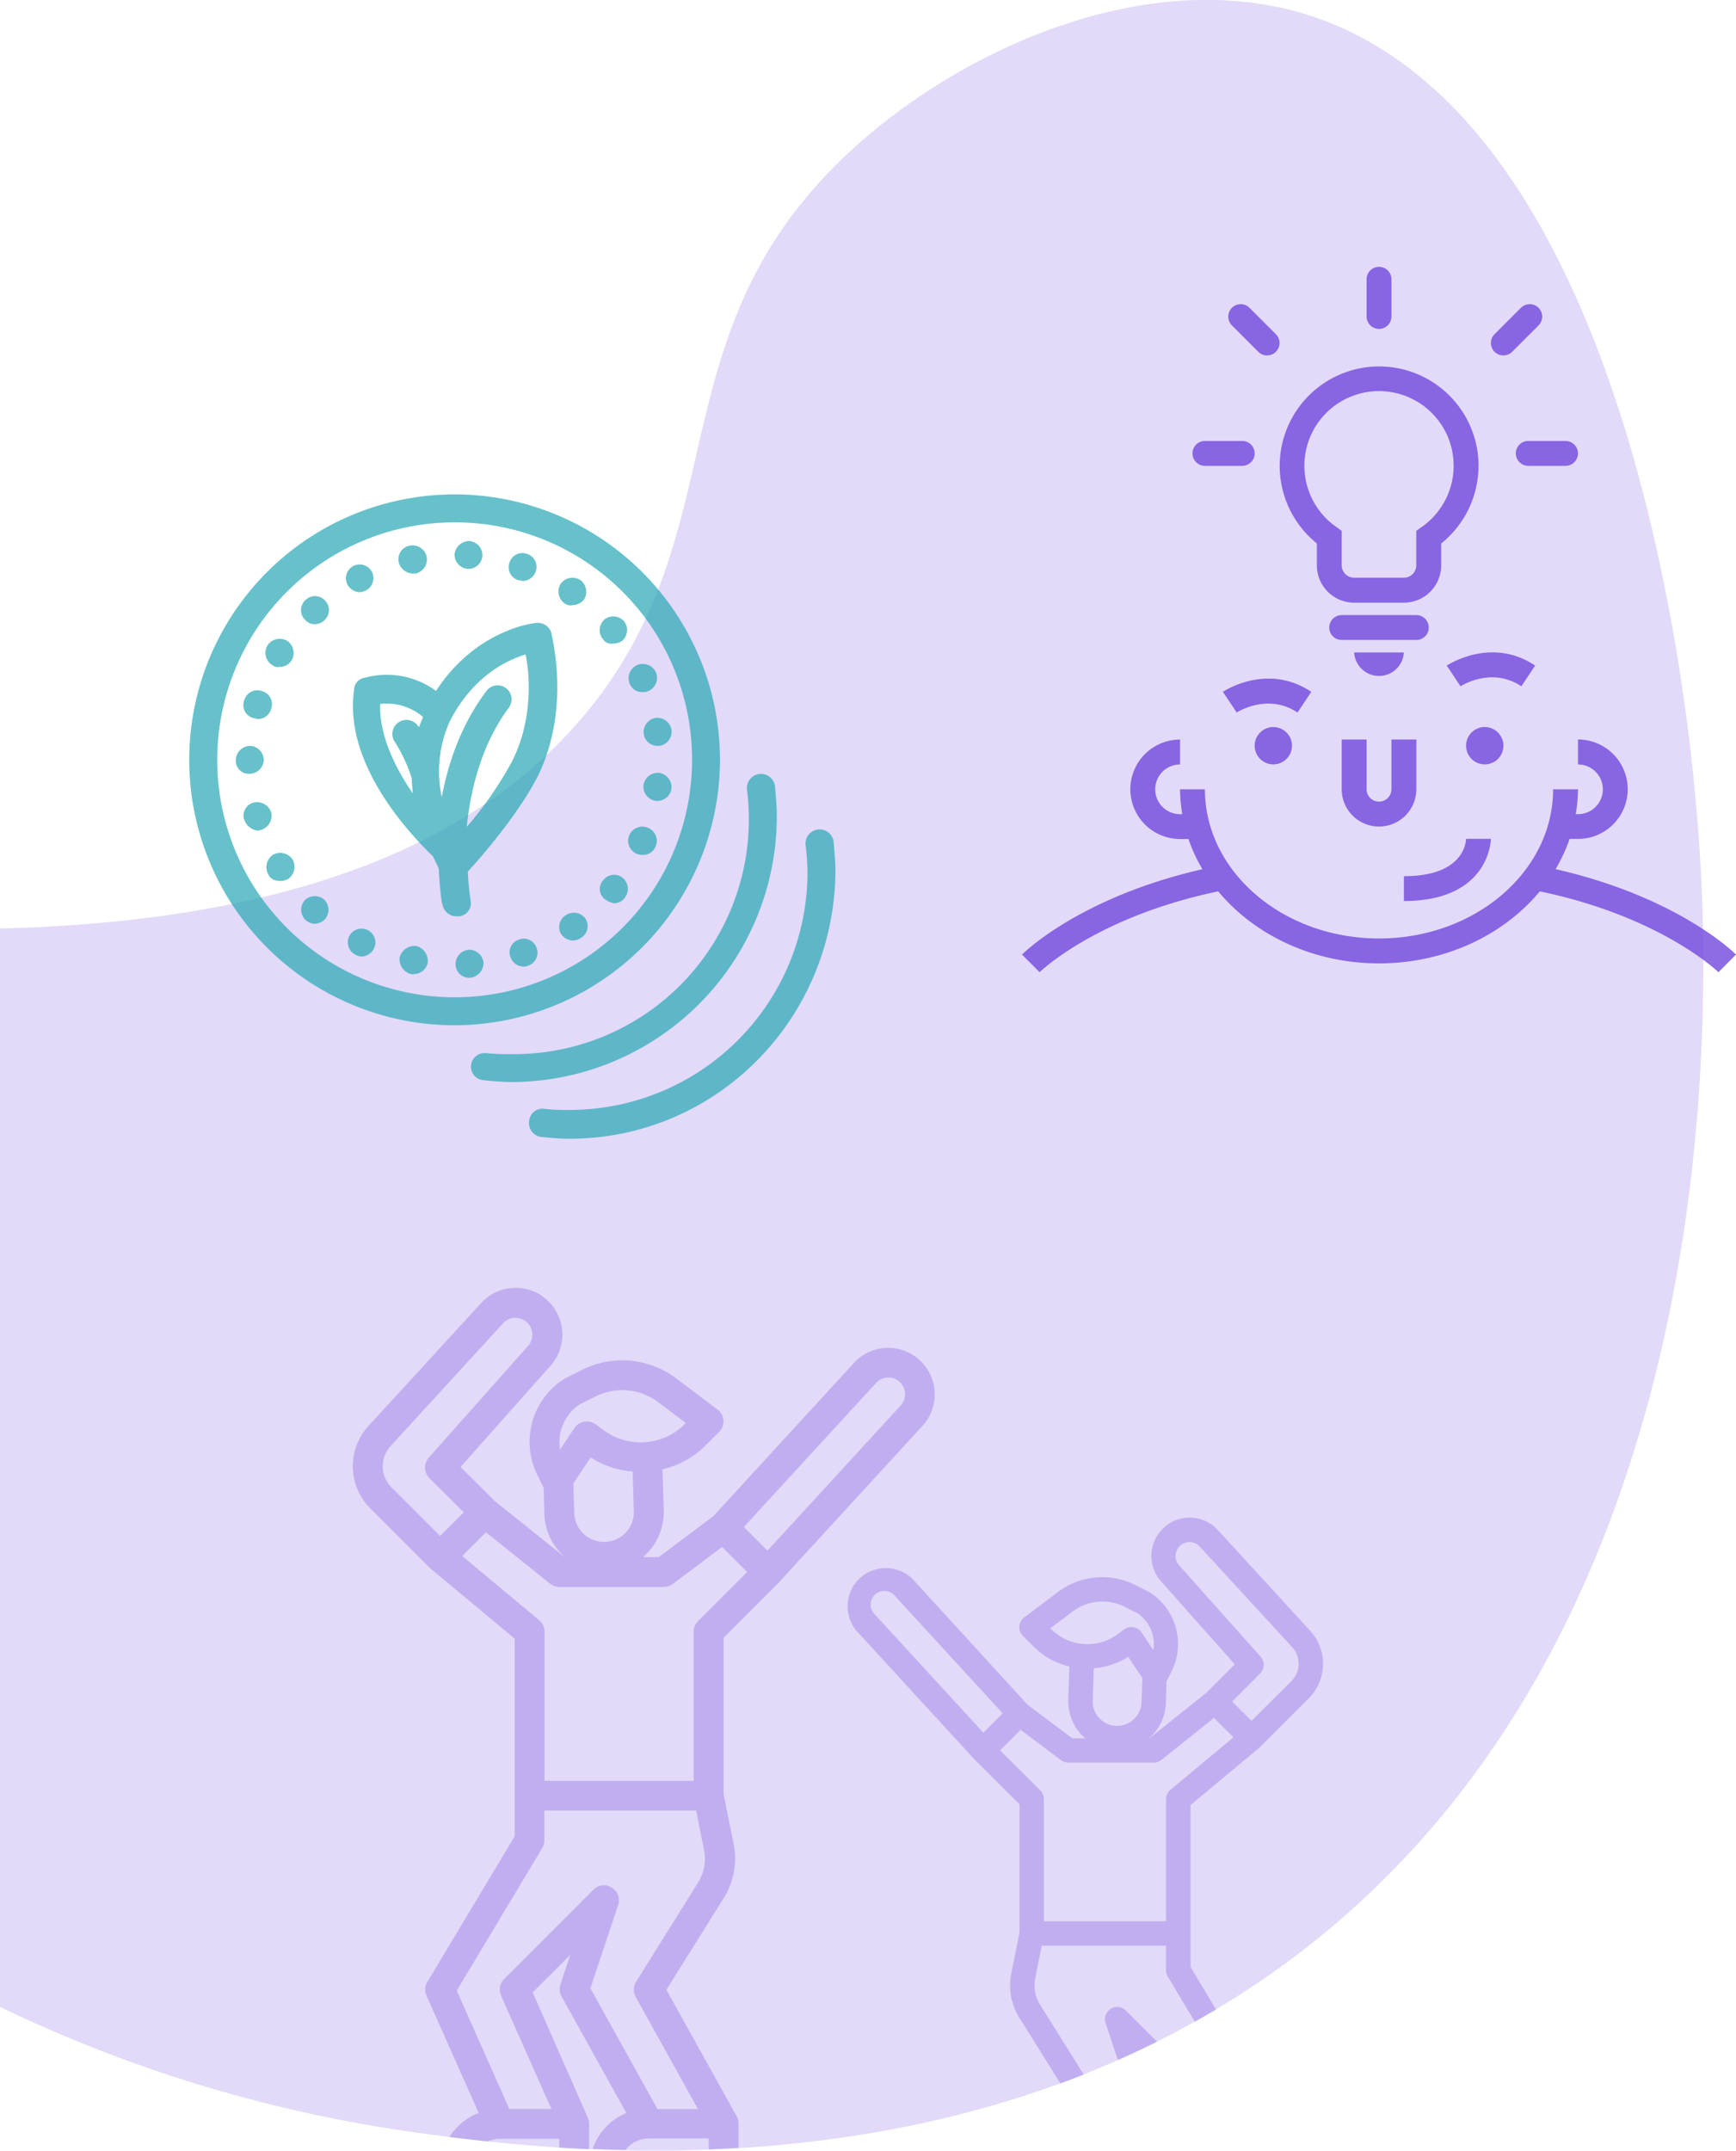 <svg xmlns="http://www.w3.org/2000/svg" viewBox="0 0 454 562.34"><defs><style>.cls-1,.cls-5{fill:#7147dd;}.cls-1{opacity:0.2;}.cls-2{opacity:0.7;}.cls-3{fill:#26a6b5;}.cls-4{opacity:0.3;}.cls-6{opacity:0.8;}</style></defs><title>mgrt</title><g id="Layer_2" data-name="Layer 2"><g id="Layer_1-2" data-name="Layer 1"><path class="cls-1" d="M.25,243c90.8-2.11,132.07-30.85,153-56,39.62-47.6,18.71-97.21,66-144,28.4-28.09,77.05-50.88,119-40,91.32,23.71,104.61,195,106,213,2,25.35,16.73,215.73-117,304-84.51,55.79-185.13,42.28-217,38a368,368,0,0,1-110-33" transform="translate(-0.25 -0.25)"/><g class="cls-2"><path class="cls-3" d="M144.47,165.81a3.67,3.67,0,0,0-3.9-2.68c-.73,0-15.82,1.7-26.29,17.77a21.78,21.78,0,0,0-18.75-3.41,3.18,3.18,0,0,0-2.68,3.17c-2.68,18.5,13.15,36.28,20.7,43.58.48,1.22,1.21,2.44,1.46,3.17.24,5.36.73,9,1,9.5a3.67,3.67,0,0,0,3.65,2.92h.73a3.44,3.44,0,0,0,2.93-4.14,73.38,73.38,0,0,1-.73-7.55c3.16-3.41,13.39-15.1,18.5-25.32C149.58,185,144.47,166.54,144.47,165.81Zm-44.8,18.5a14.61,14.61,0,0,1,11.2,3.41c-.25.73-.73,1.7-1,2.68a.24.24,0,0,0-.24-.24,3.68,3.68,0,1,0-6.09,4.13,39.6,39.6,0,0,1,4.39,9.5V204c0,1.22.24,2.44.24,3.66C103.56,200.87,99.42,192.59,99.67,184.31Zm34.57,14.85a94.54,94.54,0,0,1-11.93,17.29c1-9.49,3.65-21.18,11-31.16a3.65,3.65,0,1,0-5.84-4.39c-6.58,8.77-10,18.75-11.69,27.76a31.81,31.81,0,0,1,2.19-20c6.09-11.68,14.85-15.82,19.72-17.28C138.87,176.76,139.6,188.45,134.24,199.16Z" transform="translate(-0.25 -0.25)"/><path class="cls-3" d="M134,283.17a71.58,71.58,0,0,1-7.3-.49,3.55,3.55,0,1,1,.73-7.06,57.73,57.73,0,0,0,6.57.25,61.39,61.39,0,0,0,61.6-69.16,3.69,3.69,0,0,1,7.31-1c.24,2.68.49,5.36.49,8A69.53,69.53,0,0,1,134,283.17Z" transform="translate(-0.25 -0.25)"/><path class="cls-3" d="M149.1,298c-2.44,0-4.87-.24-7.31-.48a3.64,3.64,0,0,1-3.16-4.14,3.49,3.49,0,0,1,4.14-3.17,57.73,57.73,0,0,0,6.57.25,62.2,62.2,0,0,0,62.09-62.1,70,70,0,0,0-.48-7.06,3.68,3.68,0,1,1,7.3-1c.24,2.68.49,5.36.49,8C218.25,267.1,187.33,298,149.1,298Z" transform="translate(-0.25 -0.25)"/><path class="cls-3" d="M119.39,252.49a3.75,3.75,0,0,1,3.41-3.9h0a3.76,3.76,0,0,1,3.9,3.41h0a3.94,3.94,0,0,1-3.41,3.9H123A3.53,3.53,0,0,1,119.39,252.49Zm-11.69,2.44a4,4,0,0,1-2.92-4.39h0a4,4,0,0,1,4.38-2.92h0a4,4,0,0,1,2.93,4.38h0a3.68,3.68,0,0,1-3.66,2.93h0C108.19,255.17,108,254.93,107.7,254.93Zm26.06-4.39a3.51,3.51,0,0,1,2.19-4.62h0a3.51,3.51,0,0,1,4.62,2.19h0a3.51,3.51,0,0,1-2.19,4.62h0a2.12,2.12,0,0,1-1.21.25h0A3.65,3.65,0,0,1,133.76,250.54Zm-40.67-.73a3.63,3.63,0,0,1-1.46-4.87h0a3.63,3.63,0,0,1,4.87-1.46h0A3.61,3.61,0,0,1,98,248.35h0a3.8,3.8,0,0,1-3.16,2h0A3.48,3.48,0,0,1,93.09,249.81Zm54.06-5.11a3.6,3.6,0,0,1,1-5.11h0a3.77,3.77,0,0,1,5.12.73h0a3.6,3.6,0,0,1-1,5.11h0a3.9,3.9,0,0,1-2.19.73h0A3.82,3.82,0,0,1,147.15,244.7Zm-67-3.9a3.77,3.77,0,0,1-.25-5.11h0a3.77,3.77,0,0,1,5.12-.24h0a3.76,3.76,0,0,1,.24,5.11h0a3.91,3.91,0,0,1-2.68,1.22h0A3.49,3.49,0,0,1,80.19,240.8Zm78.4-5.35a3.38,3.38,0,0,1-.48-5.12h0a3.54,3.54,0,0,1,5.11-.48h0a3.78,3.78,0,0,1,.49,5.11h0a3.49,3.49,0,0,1-2.93,1.46h0A6.09,6.09,0,0,1,158.59,235.45Zm-88.14-6.58a3.89,3.89,0,0,1,1.21-5.11h0A3.89,3.89,0,0,1,76.78,225h0a3.89,3.89,0,0,1-1.22,5.11h0a4.66,4.66,0,0,1-2,.49h0C72.15,230.58,70.93,230.09,70.45,228.87Zm96.42-5.36a3.67,3.67,0,0,1-2-4.87h0a3.68,3.68,0,0,1,4.87-1.94h0a3.67,3.67,0,0,1,2,4.87h0a3.44,3.44,0,0,1-3.41,2.19h0A3,3,0,0,1,166.87,223.51Zm-102.75-9a3.48,3.48,0,0,1,2.43-4.38h0a3.86,3.86,0,0,1,4.63,2.44h0a3.86,3.86,0,0,1-2.44,4.62h0c-.24,0-.73.25-1,.25h0A4.18,4.18,0,0,1,64.12,214.5Zm107.62-4.87a3.76,3.76,0,0,1-3.16-4.13h0a3.78,3.78,0,0,1,4.14-3.17h0a3.78,3.78,0,0,1,3.16,4.14h0a3.65,3.65,0,0,1-3.65,3.16h0C172,209.88,172,209.63,171.74,209.63ZM61.92,199.16h0a3.8,3.8,0,0,1,3.66-3.89h0a3.74,3.74,0,0,1,3.65,3.65h0a3.74,3.74,0,0,1-3.65,3.65h0A3.39,3.39,0,0,1,61.92,199.16Zm106.66-7.06h0a3.78,3.78,0,0,1,3.16-4.14h0a3.78,3.78,0,0,1,4.14,3.17h0a3.78,3.78,0,0,1-3.16,4.14h-.49A3.68,3.68,0,0,1,168.58,192.1ZM66.55,188a3.46,3.46,0,0,1-2.43-4.62h0a3.55,3.55,0,0,1,4.62-2.44h0a3.56,3.56,0,0,1,2.44,4.63h0a3.6,3.6,0,0,1-3.41,2.68h0A10.09,10.09,0,0,1,66.55,188Zm98.37-9h0a3.76,3.76,0,0,1,2-4.87h0a3.75,3.75,0,0,1,4.87,1.95h0a3.75,3.75,0,0,1-2,4.87h0a3,3,0,0,1-1.46.25h0A3.45,3.45,0,0,1,164.92,179Zm-93.5-4.87A3.78,3.78,0,0,1,70.2,169h0a3.86,3.86,0,0,1,5.12-1.22h0a3.84,3.84,0,0,1,1.21,5.12h0a3.55,3.55,0,0,1-3.16,1.7h0A2,2,0,0,1,71.42,174.08Zm86.44-6.81h0a3.79,3.79,0,0,1,.49-5.12h0a3.75,3.75,0,0,1,5.11.49h0a3.77,3.77,0,0,1-.48,5.11h0a4.09,4.09,0,0,1-2.44.73h0A2.6,2.6,0,0,1,157.86,167.27Zm-77.92-5.12a3.54,3.54,0,0,1,.25-5.11h0a3.53,3.53,0,0,1,5.11.24h0a3.54,3.54,0,0,1-.24,5.12h0a3.5,3.5,0,0,1-2.44,1h0A3.1,3.1,0,0,1,79.94,162.15ZM147.88,158a3.81,3.81,0,0,1-1-5.11h0a3.82,3.82,0,0,1,5.11-1h0a3.82,3.82,0,0,1,1,5.11h0a3.82,3.82,0,0,1-2.92,1.46h0A2.48,2.48,0,0,1,147.88,158Zm-56.74-4.87a3.63,3.63,0,0,1,1.47-4.87h0a3.63,3.63,0,0,1,4.87,1.46h0A3.62,3.62,0,0,1,96,154.6h0a4.34,4.34,0,0,1-1.7.49h0A3.81,3.81,0,0,1,91.14,153.14Zm44.56-1.21h0a3.53,3.53,0,0,1-2.19-4.63h0a3.52,3.52,0,0,1,4.63-2.19h0a3.51,3.51,0,0,1,2.19,4.62h0a3.66,3.66,0,0,1-3.41,2.44h0A10.45,10.45,0,0,0,135.7,151.93Zm-31.16-4.63a3.6,3.6,0,0,1,2.92-4.38h0a3.78,3.78,0,0,1,4.38,2.92h0a3.78,3.78,0,0,1-2.92,4.38h-.73A3.87,3.87,0,0,1,104.54,147.3Zm18,1.7h0a3.73,3.73,0,0,1-3.41-3.89h0A3.93,3.93,0,0,1,123,141.7h0a3.74,3.74,0,0,1,3.41,3.9h0a3.69,3.69,0,0,1-3.65,3.4h-.24Z" transform="translate(-0.25 -0.25)"/><path class="cls-3" d="M119.15,268.32a69.4,69.4,0,1,1,69.39-69.4A69.53,69.53,0,0,1,119.15,268.32Zm0-131.49a62.09,62.09,0,1,0,62.09,62.09A62,62,0,0,0,119.15,136.83Z" transform="translate(-0.25 -0.25)"/></g><g class="cls-4"><path class="cls-5" d="M289.38,529.2a3.2,3.2,0,0,1,5.29-3.27l8.16,8.16c-3.4,1.7-6.8,3.29-10.22,4.8Z" transform="translate(-0.25 -0.25)"/><path class="cls-5" d="M329.94,433.43a3.2,3.2,0,0,1-.13,4.38l-7.33,7.33,5.07,5.06L338,439.78a6.4,6.4,0,0,0,.19-8.84L314,404.62a3.61,3.61,0,0,0-2.59-1.18,3.74,3.74,0,0,0-2.65,1.08,3.62,3.62,0,0,0-.15,5ZM229,417.27a3.56,3.56,0,0,0-.13,4.92l28.54,31.1,5.06-5.06-28.3-30.83a3.48,3.48,0,0,0-2.56-1.17A3.44,3.44,0,0,0,229,417.27Zm9.55-4.53.32.33L269,446l11.69,8.77h3.36a12.87,12.87,0,0,1-4.43-9.69l.29-9.11a19.13,19.13,0,0,1-9.15-5l-3-3a3.18,3.18,0,0,1,0-4.51,2.43,2.43,0,0,1,.34-.3l8.41-6.34a19.25,19.25,0,0,1,20.55-2.18l3.62,1.82c.12.06.43.26.54.32a16,16,0,0,1,5.43,20.45l-1.34,2.68-.15,5.26a12.75,12.75,0,0,1-4.42,9.59h.1l15-12,7.34-7.33-19.29-21.7a10,10,0,0,1,.43-13.74,9.79,9.79,0,0,1,7.27-2.92,10,10,0,0,1,7.15,3.23l24.15,26.34a12.75,12.75,0,0,1-.38,17.67L329.82,457s-.09,0-.13.09-.05.08-.09.11l-18,15v42.34l6.67,11.13c-1.84,1.1-3.68,2.16-5.54,3.2l-7.08-11.8a3.16,3.16,0,0,1-.45-1.64V509H272.67L271,517.45a9.62,9.62,0,0,0,1.27,7l11.41,18.24q-3.06,1.2-6.1,2.33l-10.74-17.19a15.91,15.91,0,0,1-2.11-11.6l2.14-10.68V472L255,460.17s0,0,0-.06,0,0-.06,0L224.11,426.5a10,10,0,0,1,14.41-13.76Zm36.77,13.65a13.39,13.39,0,0,0,17.2,1.18l1.7-1.28a3.24,3.24,0,0,1,2.45-.59,3.21,3.21,0,0,1,2.12,1.38l3.08,4.62a9.73,9.73,0,0,0-4.16-9.66h0l-3.45-1.72a12.86,12.86,0,0,0-13.77,1.51L274.91,426Zm-3,42a3.18,3.18,0,0,1,.93,2.26v31.94h31.95V470.69a3.2,3.2,0,0,1,1.15-2.46l16.48-13.73-5.09-5.09L304,460.4a3.14,3.14,0,0,1-2,.7H279.64a3.2,3.2,0,0,1-1.92-.63l-10.56-7.93-5.37,5.37ZM299,439l-3.71-5.55a19.34,19.34,0,0,1-9,3l-.28,8.72a6.39,6.39,0,1,0,12.78-.1Z" transform="translate(-0.25 -0.25)"/><path class="cls-5" d="M141.25,423.88a3.89,3.89,0,0,1,1.4,3v39h39v-39a3.89,3.89,0,0,1,1.14-2.75l12.84-12.84-6.55-6.56-12.89,9.68a4,4,0,0,1-2.34.78h-27.3a3.92,3.92,0,0,1-2.44-.86L127.34,400.9l-6.21,6.21Zm12.81,130.28a3.56,3.56,0,0,1,.25,1.24,1,1,0,0,1,0,.17v6.63q-4-.18-7.8-.42v-2.31H131a7.85,7.85,0,0,0-3.22.7c-3.64-.39-7-.78-10-1.16a15.59,15.59,0,0,1,7.66-6.28l-13.65-30.67a3.92,3.92,0,0,1,.22-3.6l22.84-38.07V428.7l-22-18.33s-.06-.09-.11-.14-.11-.05-.15-.1L97.1,394.65a15.56,15.56,0,0,1-.47-21.57l29.48-32.15a12.14,12.14,0,0,1,8.74-3.95,12,12,0,0,1,8.87,3.57,12.22,12.22,0,0,1,.52,16.77l-23.55,26.5,9,8.95,18.26,14.61H148a15.5,15.5,0,0,1-5.39-11.7l-.19-6.43L140.82,386a19.53,19.53,0,0,1,6.63-25c.14-.07.52-.31.66-.39l4.43-2.22a23.48,23.48,0,0,1,25.08,2.66l10.28,7.75a4.47,4.47,0,0,1,.41.35,3.91,3.91,0,0,1,0,5.52l-3.65,3.64a23.22,23.22,0,0,1-11.16,6.1l.35,11.13a15.68,15.68,0,0,1-5.41,11.83h4.11l14.27-10.71,36.83-40.13c.12-.14.26-.28.39-.41a12.17,12.17,0,0,1,17.59,16.8l-37.61,41s-.05,0-.07,0,0,.07,0,.07l-14.46,14.46v40.9l2.62,13a19.4,19.4,0,0,1-2.58,14.16l-15,24,18.38,33.09a1.45,1.45,0,0,1,.1.25,2.88,2.88,0,0,1,.13.31,3.87,3.87,0,0,1,.25,1.26v6.43c-2.63.16-5.24.29-7.8.39v-2.85H170a7.78,7.78,0,0,0-6.17,3c-2.93-.06-5.8-.15-8.59-.27a15.61,15.61,0,0,1,8.81-9.39l-16.95-30.49a4,4,0,0,1-.29-3.12l2.58-7.73-9.83,9.82L154,554v0A.7.7,0,0,1,154.06,554.16ZM102.4,378.35a7.8,7.8,0,0,0,.23,10.79l12.72,12.72,6.19-6.18-9-8.94a3.9,3.9,0,0,1-.16-5.35l26-29.25a4.4,4.4,0,0,0-.18-6,4.51,4.51,0,0,0-3.24-1.32,4.36,4.36,0,0,0-3.15,1.43Zm55.75-4.12a16.34,16.34,0,0,0,21-1.44l.47-.47-6.78-5.11A15.7,15.7,0,0,0,156,365.37l-4.21,2.11a11.9,11.9,0,0,0-5.08,11.8l3.77-5.65a3.89,3.89,0,0,1,2.58-1.68,4,4,0,0,1,3,.72Zm0,29.19a7.8,7.8,0,0,0,7.86-7.74L165.71,385a23.75,23.75,0,0,1-11-3.67l-4.52,6.79.23,7.4A7.81,7.81,0,0,0,158.19,403.42Zm1.29,90a3.89,3.89,0,0,1,2.47,4.93l-7.26,21.77,17.55,31.59h10.58l-16.28-29.3a3.9,3.9,0,0,1,.1-4l16.22-25.95a11.69,11.69,0,0,0,1.55-8.5l-2.06-10.29h-39.7v7.8a3.86,3.86,0,0,1-.56,2l-22.35,37.26,13.75,30.94h11l-13.16-29.62a3.89,3.89,0,0,1,.8-4.34l23.4-23.4A3.9,3.9,0,0,1,159.48,493.38Zm76.38-125.71a4.35,4.35,0,0,0-.16-6,4.18,4.18,0,0,0-3.19-1.27,4.29,4.29,0,0,0-3.12,1.42l-34.56,37.65,6.18,6.18Z" transform="translate(-0.25 -0.25)"/></g><g class="cls-6"><path class="cls-5" d="M454.25,249.84l-4.59,4.61c-.15-.15-15-14.53-46.71-21.14-9.47,11.39-24.77,18.83-42.06,18.83s-32.58-7.44-42.05-18.83c-31.84,6.64-46.56,21-46.71,21.13l-4.6-4.6c.65-.65,15.38-15.07,47.19-22.32a42.27,42.27,0,0,1-3.67-7.9h-2.19a13,13,0,1,1,0-26v6.51a6.5,6.5,0,1,0,0,13h.59a40,40,0,0,1-.59-6.5h6.5c0,21.52,20.42,39,45.53,39s45.53-17.51,45.53-39h6.51a40,40,0,0,1-.6,6.5h.6a6.5,6.5,0,0,0,0-13V193.6a13,13,0,0,1,0,26h-2.2a42.27,42.27,0,0,1-3.67,7.9C438.87,234.76,453.6,249.19,454.25,249.84Z" transform="translate(-0.25 -0.25)"/><path class="cls-5" d="M409.67,115.55a3.25,3.25,0,1,1,0,6.5h-9.75a3.25,3.25,0,1,1,0-6.5Z" transform="translate(-0.25 -0.25)"/><path class="cls-5" d="M402.61,80.73a3.25,3.25,0,0,1,0,4.6l-6.9,6.9a3.25,3.25,0,1,1-4.6-4.6l6.9-6.9A3.25,3.25,0,0,1,402.61,80.73Z" transform="translate(-0.25 -0.25)"/><path class="cls-5" d="M401.72,174.27l-3.6,5.42c-7.87-5.25-15.83-.06-15.91,0l-3.61-5.42C379.07,174,390.29,166.65,401.72,174.27Z" transform="translate(-0.25 -0.25)"/><path class="cls-5" d="M388.53,190.35a4.88,4.88,0,1,1-4.87,4.88A4.88,4.88,0,0,1,388.53,190.35Z" transform="translate(-0.25 -0.25)"/><path class="cls-5" d="M383.66,219.58l6.5,0c0,.16-.26,16.26-22.76,16.26v-6.5C382.94,229.38,383.63,220.58,383.66,219.58Z" transform="translate(-0.25 -0.25)"/><path class="cls-5" d="M386.91,122.05a26.06,26.06,0,0,1-9.76,20.3v5.72a9.77,9.77,0,0,1-9.76,9.76h-13a9.76,9.76,0,0,1-9.75-9.76v-5.73a26,26,0,1,1,42.28-20.29Zm-14.87,16a19.52,19.52,0,1,0-22.3,0l1.39,1v9a3.25,3.25,0,0,0,3.25,3.25h13a3.24,3.24,0,0,0,3.25-3.25v-9Z" transform="translate(-0.25 -0.25)"/><path class="cls-5" d="M370.65,161.08a3.25,3.25,0,0,1,0,6.5H351.13a3.25,3.25,0,0,1,0-6.5Z" transform="translate(-0.25 -0.25)"/><path class="cls-5" d="M370.65,193.6v13a9.76,9.76,0,0,1-19.52,0v-13h6.51v13a3.25,3.25,0,0,0,6.5,0v-13Z" transform="translate(-0.25 -0.25)"/><path class="cls-5" d="M354.39,170.84h13a6.51,6.51,0,0,1-13,0Z" transform="translate(-0.25 -0.25)"/><path class="cls-5" d="M364.14,73.27V83a3.25,3.25,0,0,1-6.5,0V73.27a3.25,3.25,0,1,1,6.5,0Z" transform="translate(-0.25 -0.25)"/><path class="cls-5" d="M343.18,181.14l-3.6,5.41c-7.87-5.24-15.83-.05-15.91,0l-3.61-5.41C320.53,180.82,331.75,173.51,343.18,181.14Z" transform="translate(-0.25 -0.25)"/><circle class="cls-5" cx="333" cy="194.98" r="4.88"/><path class="cls-5" d="M333.92,87.63a3.25,3.25,0,0,1-4.6,4.6l-6.9-6.9a3.25,3.25,0,0,1,4.6-4.6Z" transform="translate(-0.25 -0.25)"/><path class="cls-5" d="M325.12,115.55a3.25,3.25,0,0,1,0,6.5h-9.76a3.25,3.25,0,0,1,0-6.5Z" transform="translate(-0.25 -0.25)"/></g></g></g></svg>